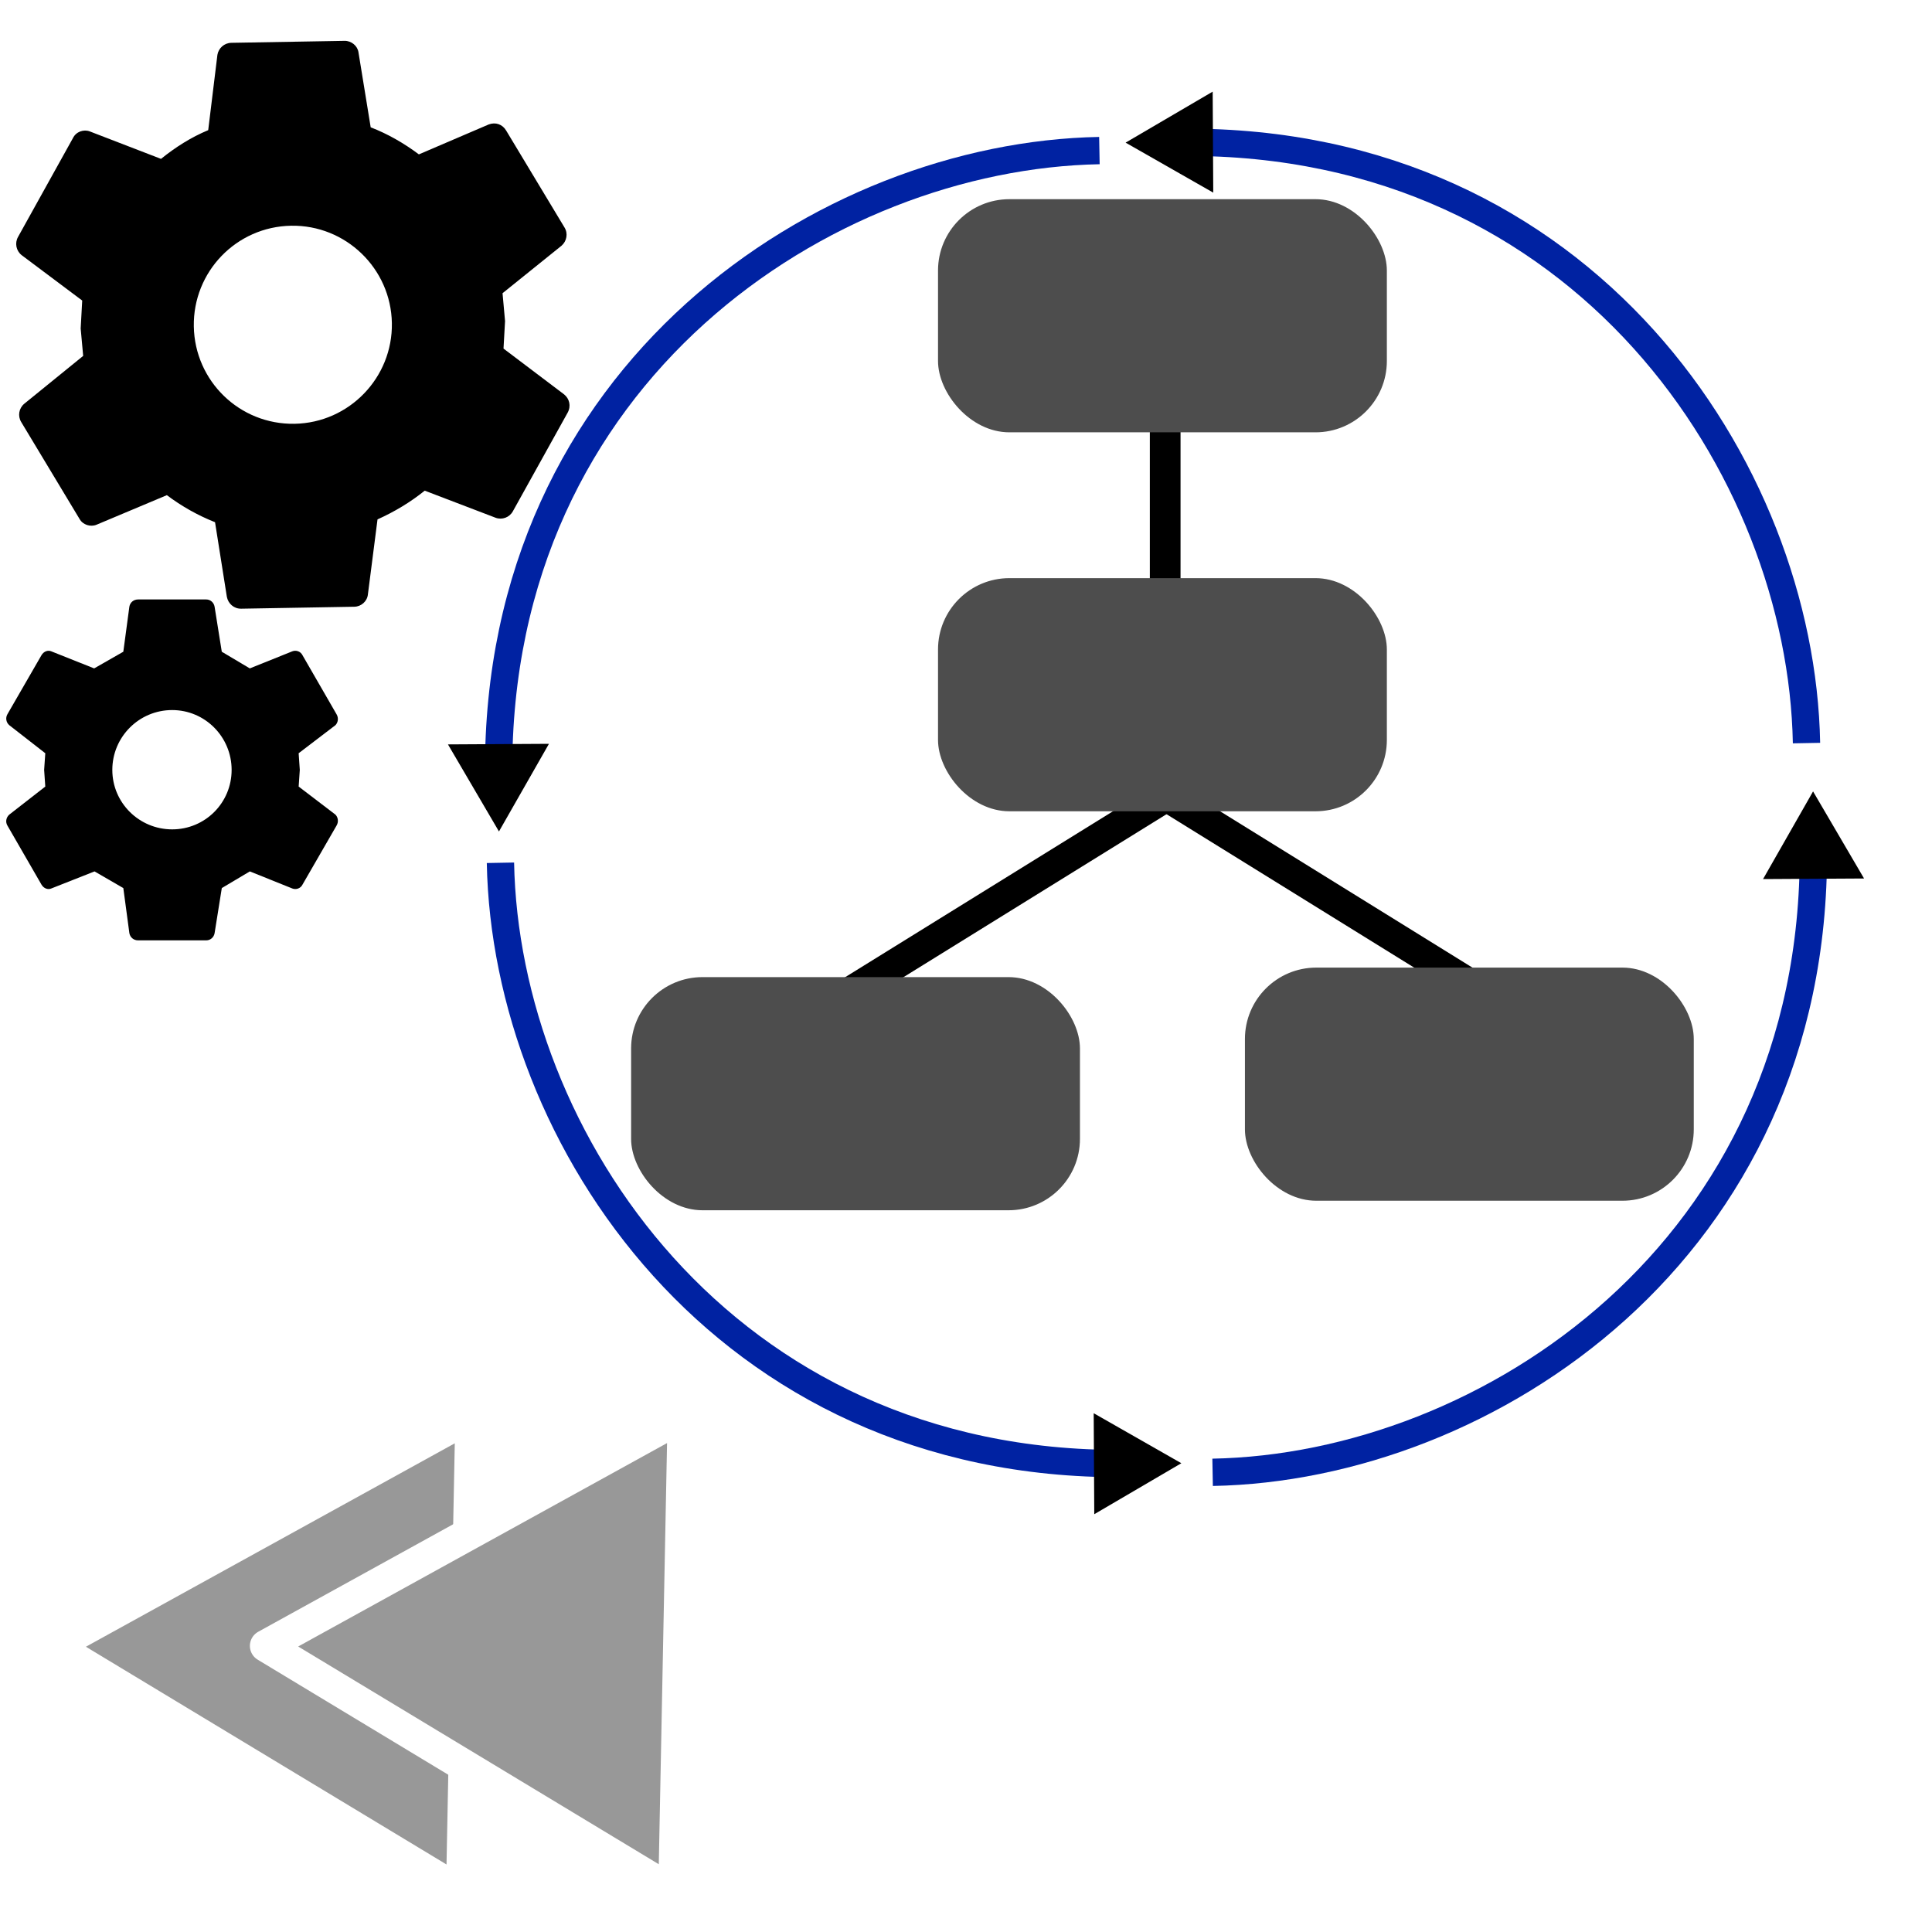 <?xml version="1.0" encoding="UTF-8" standalone="no"?>
<!-- Created with Inkscape (http://www.inkscape.org/) -->

<svg
   width="300mm"
   height="300mm"
   viewBox="0 0 300 300"
   version="1.1"
   id="svg1583"
   inkscape:version="1.2.1 (9c6d41e410, 2022-07-14)"
   sodipodi:docname="workflow_processing_hide.svg"
   inkscape:export-filename="..\..\pydidas\core\icons\workflow_processing_hide.png"
   inkscape:export-xdpi="25.4"
   inkscape:export-ydpi="25.4"
   xmlns:inkscape="http://www.inkscape.org/namespaces/inkscape"
   xmlns:sodipodi="http://sodipodi.sourceforge.net/DTD/sodipodi-0.dtd"
   xmlns="http://www.w3.org/2000/svg"
   xmlns:svg="http://www.w3.org/2000/svg">
  <sodipodi:namedview
     id="namedview1585"
     pagecolor="#ffffff"
     bordercolor="#666666"
     borderopacity="1.0"
     inkscape:showpageshadow="2"
     inkscape:pageopacity="0.0"
     inkscape:pagecheckerboard="0"
     inkscape:deskcolor="#d1d1d1"
     inkscape:document-units="mm"
     showgrid="false"
     inkscape:zoom="0.31559402"
     inkscape:cx="475.29418"
     inkscape:cy="1102.6825"
     inkscape:window-width="1346"
     inkscape:window-height="1205"
     inkscape:window-x="3593"
     inkscape:window-y="181"
     inkscape:window-maximized="0"
     inkscape:current-layer="layer1" />
  <defs
     id="defs1580">
    <marker
       style="overflow:visible"
       id="TriangleStart-0"
       refX="0"
       refY="0"
       orient="auto-start-reverse"
       inkscape:stockid="TriangleStart"
       markerWidth="3.2"
       markerHeight="4"
       viewBox="0 0 5.324 6.155"
       inkscape:isstock="true"
       inkscape:collect="always"
       preserveAspectRatio="xMidYMid">
      <path
         transform="scale(0.5)"
         style="fill:context-stroke;fill-rule:evenodd;stroke:context-stroke;stroke-width:1pt"
         d="M 5.77,0 -2.88,5 V -5 Z"
         id="path135-4" />
    </marker>
    <marker
       style="overflow:visible"
       id="TriangleStart-0-4"
       refX="0"
       refY="0"
       orient="auto-start-reverse"
       inkscape:stockid="TriangleStart"
       markerWidth="3.2"
       markerHeight="4"
       viewBox="0 0 5.324 6.155"
       inkscape:isstock="true"
       inkscape:collect="always"
       preserveAspectRatio="xMidYMid">
      <path
         transform="scale(0.5)"
         style="fill:context-stroke;fill-rule:evenodd;stroke:context-stroke;stroke-width:1pt"
         d="M 5.77,0 -2.88,5 V -5 Z"
         id="path135-4-7" />
    </marker>
    <marker
       style="overflow:visible"
       id="TriangleStart-0-6"
       refX="0"
       refY="0"
       orient="auto-start-reverse"
       inkscape:stockid="TriangleStart"
       markerWidth="3.2"
       markerHeight="4"
       viewBox="0 0 5.324 6.155"
       inkscape:isstock="true"
       inkscape:collect="always"
       preserveAspectRatio="xMidYMid">
      <path
         transform="scale(0.5)"
         style="fill:context-stroke;fill-rule:evenodd;stroke:context-stroke;stroke-width:1pt"
         d="M 5.77,0 -2.88,5 V -5 Z"
         id="path135-4-3" />
    </marker>
    <marker
       style="overflow:visible"
       id="TriangleStart-0-61"
       refX="0"
       refY="0"
       orient="auto-start-reverse"
       inkscape:stockid="TriangleStart"
       markerWidth="3.2"
       markerHeight="4"
       viewBox="0 0 5.324 6.155"
       inkscape:isstock="true"
       inkscape:collect="always"
       preserveAspectRatio="xMidYMid">
      <path
         transform="scale(0.5)"
         style="fill:context-stroke;fill-rule:evenodd;stroke:context-stroke;stroke-width:1pt"
         d="M 5.77,0 -2.88,5 V -5 Z"
         id="path135-4-5" />
    </marker>
  </defs>
  <g
     inkscape:label="Ebene 1"
     inkscape:groupmode="layer"
     id="layer1">
    <path
       fill="currentColor"
       d="m 45.741,65.805 c 8.473,-0.148 15.257,-7.172 15.109,-15.645 -0.148,-8.473 -7.172,-15.257 -15.645,-15.109 -8.536,0.149 -15.257,7.172 -15.109,15.645 0.148,8.473 7.109,15.258 15.645,15.109 m 32.444,-11.678 9.416,7.119 c 0.828,0.676 1.099,1.801 0.552,2.816 l -8.522,15.342 c -0.528,0.946 -1.667,1.366 -2.682,0.989 l -10.998,-4.203 c -2.228,1.797 -4.714,3.284 -7.331,4.46 l -1.492,11.641 c -0.1,1.07 -1.035,1.902 -2.1,1.921 l -17.574,0.306 c -1.129,0.02 -2.023,-0.781 -2.229,-1.845 l -1.834,-11.583 c -2.718,-1.082 -5.191,-2.484 -7.482,-4.202 l -10.907,4.585 c -0.935,0.394 -2.135,0.037 -2.653,-0.896 L 3.298,65.54 c -0.569,-0.927 -0.376,-2.13 0.454,-2.833 l 9.162,-7.442 -0.387,-4.262 0.238,-4.336 -9.415,-7.056 c -0.849,-0.677 -1.083,-1.869 -0.552,-2.816 l 8.522,-15.342 c 0.485,-1.012 1.67,-1.41 2.619,-1.049 l 11.061,4.265 c 2.23,-1.797 4.651,-3.346 7.331,-4.46 l 1.429,-11.703 c 0.172,-1.007 1.036,-1.838 2.165,-1.858 l 17.574,-0.306 c 1.067,-0.019 2.023,0.781 2.164,1.782 l 1.897,11.645 c 2.655,1.022 5.191,2.484 7.482,4.202 l 10.843,-4.646 c 1.061,-0.396 2.133,-0.037 2.716,0.956 l 9.051,15.036 c 0.581,0.932 0.35,2.13 -0.454,2.833 l -9.164,7.38 0.389,4.325 -0.239,4.273"
       id="path2"
       style="stroke-width:6.277"
       sodipodi:nodetypes="cssscccccccccsscccccccccccccccccsscccccccccc" />
    <path
       d="m 26.733,128.784 c 5.117,0 9.234,-4.117 9.234,-9.234 0,-5.117 -4.117,-9.292 -9.234,-9.292 -5.132,2e-5 -9.292,4.16 -9.292,9.292 0,5.117 4.176,9.234 9.292,9.234 m 19.644,-6.646 5.705,4.352 c 0.411,0.411 0.529,1.118 0.178,1.705 l -5.293,9.175 c -0.293,0.589 -1,0.822 -1.587,0.589 l -6.587,-2.647 -4.352,2.588 -1.118,6.999 c -0.111,0.647 -0.647,1.118 -1.294,1.118 H 21.441 c -0.705,0 -1.236,-0.471 -1.352,-1.118 l -0.94,-6.999 -4.47,-2.588 -6.705,2.647 c -0.529,0.236 -1.176,0 -1.529,-0.589 l -5.293,-9.175 c -0.353,-0.589 -0.178,-1.294 0.293,-1.705 l 5.587,-4.352 -0.178,-2.588 0.178,-2.588 -5.587,-4.352 c -0.498,-0.422 -0.622,-1.141 -0.293,-1.705 l 5.293,-9.175 c 0.353,-0.589 1,-0.822 1.529,-0.589 l 6.646,2.647 4.528,-2.588 0.94,-6.999 c 0.111,-0.647 0.647,-1.118 1.352,-1.118 h 10.586 c 0.647,0 1.176,0.471 1.294,1.118 l 1.118,6.999 4.352,2.588 6.587,-2.647 c 0.587,-0.236 1.294,0 1.587,0.589 l 5.293,9.175 c 0.353,0.589 0.236,1.294 -0.178,1.705 l -5.705,4.352 0.178,2.588 z"
       style="fill:currentColor;stroke-width:5.881"
       id="path2135" />
    <g
       id="g6465"
       transform="translate(-13.599,-44.831)">
      <path
         style="fill:none;stroke:#000000;stroke-width:4.766;stroke-linecap:butt;stroke-linejoin:miter;stroke-dasharray:none;stroke-opacity:1"
         d="m 194.529,108.485 v 31.277"
         id="path3750" />
      <path
         style="fill:none;stroke:#000000;stroke-width:4.766;stroke-linecap:butt;stroke-linejoin:miter;stroke-dasharray:none;stroke-opacity:1"
         d="m 200.689,164.768 -68.037,42.151"
         id="path3750-3"
         sodipodi:nodetypes="cc" />
      <path
         style="fill:none;stroke:#000000;stroke-width:4.766;stroke-linecap:butt;stroke-linejoin:miter;stroke-dasharray:none;stroke-opacity:1"
         d="m 186.399,163.291 68.037,42.151"
         id="path3750-3-0"
         sodipodi:nodetypes="cc" />
      <rect
         style="fill:#4d4d4d;stroke:#6e6e6e;stroke-width:0;stroke-linecap:round;stroke-linejoin:round;stroke-dasharray:none;stroke-dashoffset:0.643;paint-order:stroke fill markers;stop-color:#000000"
         id="rect2305"
         width="69.695"
         height="36.202"
         x="159.255"
         y="75.76"
         ry="11.082" />
      <rect
         style="fill:#4d4d4d;stroke:#6e6e6e;stroke-width:0;stroke-linecap:round;stroke-linejoin:round;stroke-dasharray:none;stroke-dashoffset:0.643;paint-order:stroke fill markers;stop-color:#000000"
         id="rect2305-1"
         width="69.695"
         height="36.202"
         x="159.255"
         y="134.604"
         ry="11.082" />
      <rect
         style="fill:#4d4d4d;stroke:#6e6e6e;stroke-width:0;stroke-linecap:round;stroke-linejoin:round;stroke-dasharray:none;stroke-dashoffset:0.643;paint-order:stroke fill markers;stop-color:#000000"
         id="rect2305-2"
         width="69.695"
         height="36.202"
         x="111.598"
         y="196.557"
         ry="11.082" />
      <rect
         style="fill:#4d4d4d;stroke:#6e6e6e;stroke-width:0;stroke-linecap:round;stroke-linejoin:round;stroke-dasharray:none;stroke-dashoffset:0.643;paint-order:stroke fill markers;stop-color:#000000"
         id="rect2305-5"
         width="69.695"
         height="36.202"
         x="206.912"
         y="195.079"
         ry="11.082" />
    </g>
    <path
       style="fill:none;stroke:#0022a2;stroke-width:4.239;stroke-linecap:butt;stroke-linejoin:miter;stroke-dasharray:none;stroke-opacity:1;marker-end:url(#TriangleStart-0)"
       d="M 280.513,115.386 C 279.723,72.859 246.089,21.741 183.831,22.097"
       id="path7303-5"
       sodipodi:nodetypes="cc" />
    <path
       style="fill:none;stroke:#0022a2;stroke-width:4.239;stroke-linecap:butt;stroke-linejoin:miter;stroke-dasharray:none;stroke-opacity:1;marker-end:url(#TriangleStart-0-4)"
       d="M 170.715,23.381 C 128.188,24.172 77.07,57.805 77.426,120.063"
       id="path7303-5-6"
       sodipodi:nodetypes="cc" />
    <path
       style="fill:none;stroke:#0022a2;stroke-width:4.239;stroke-linecap:butt;stroke-linejoin:miter;stroke-dasharray:none;stroke-opacity:1;marker-end:url(#TriangleStart-0-6)"
       d="m 77.709,133.971 c 0.79,42.527 34.424,93.645 96.682,93.289"
       id="path7303-5-7"
       sodipodi:nodetypes="cc" />
    <path
       style="fill:none;stroke:#0022a2;stroke-width:4.239;stroke-linecap:butt;stroke-linejoin:miter;stroke-dasharray:none;stroke-opacity:1;marker-end:url(#TriangleStart-0-61)"
       d="m 188.294,228.62 c 42.527,-0.79 93.645,-34.424 93.289,-96.682"
       id="path7303-5-0"
       sodipodi:nodetypes="cc" />
    <path
       sodipodi:type="star"
       style="fill:#989898;fill-opacity:1;stroke:#ffffff;stroke-width:5;stroke-linejoin:round;stroke-dasharray:none;stroke-dashoffset:0.643;stroke-opacity:1;paint-order:stroke fill markers;stop-color:#000000"
       id="path9651"
       inkscape:flatsided="true"
       sodipodi:sides="3"
       sodipodi:cx="236.41924"
       sodipodi:cy="-98.927208"
       sodipodi:r1="42.764889"
       sodipodi:r2="21.382446"
       sodipodi:arg1="-0.019605331"
       sodipodi:arg2="1.0275922"
       inkscape:rounded="0"
       inkscape:randomized="0"
       d="m 279.176,-99.766 -63.409,38.286 -1.452,-74.057 z"
       inkscape:transform-center-x="10.326138"
       inkscape:transform-center-y="0.4191843"
       transform="matrix(-1,0,0,1,287.516,355.373)" />
    <path
       sodipodi:type="star"
       style="fill:#989898;fill-opacity:1;stroke:#ffffff;stroke-width:5;stroke-linejoin:round;stroke-dasharray:none;stroke-dashoffset:0.643;stroke-opacity:1;paint-order:stroke fill markers;stop-color:#000000"
       id="path9651-5"
       inkscape:flatsided="true"
       sodipodi:sides="3"
       sodipodi:cx="236.41924"
       sodipodi:cy="-98.927208"
       sodipodi:r1="42.764889"
       sodipodi:r2="21.382446"
       sodipodi:arg1="-0.019605331"
       sodipodi:arg2="1.0275922"
       inkscape:rounded="0"
       inkscape:randomized="0"
       d="m 279.176,-99.766 -63.409,38.286 -1.452,-74.057 z"
       inkscape:transform-center-x="10.326143"
       inkscape:transform-center-y="0.4191843"
       transform="matrix(-1,0,0,1,320.478,355.336)" />
  </g>
</svg>
